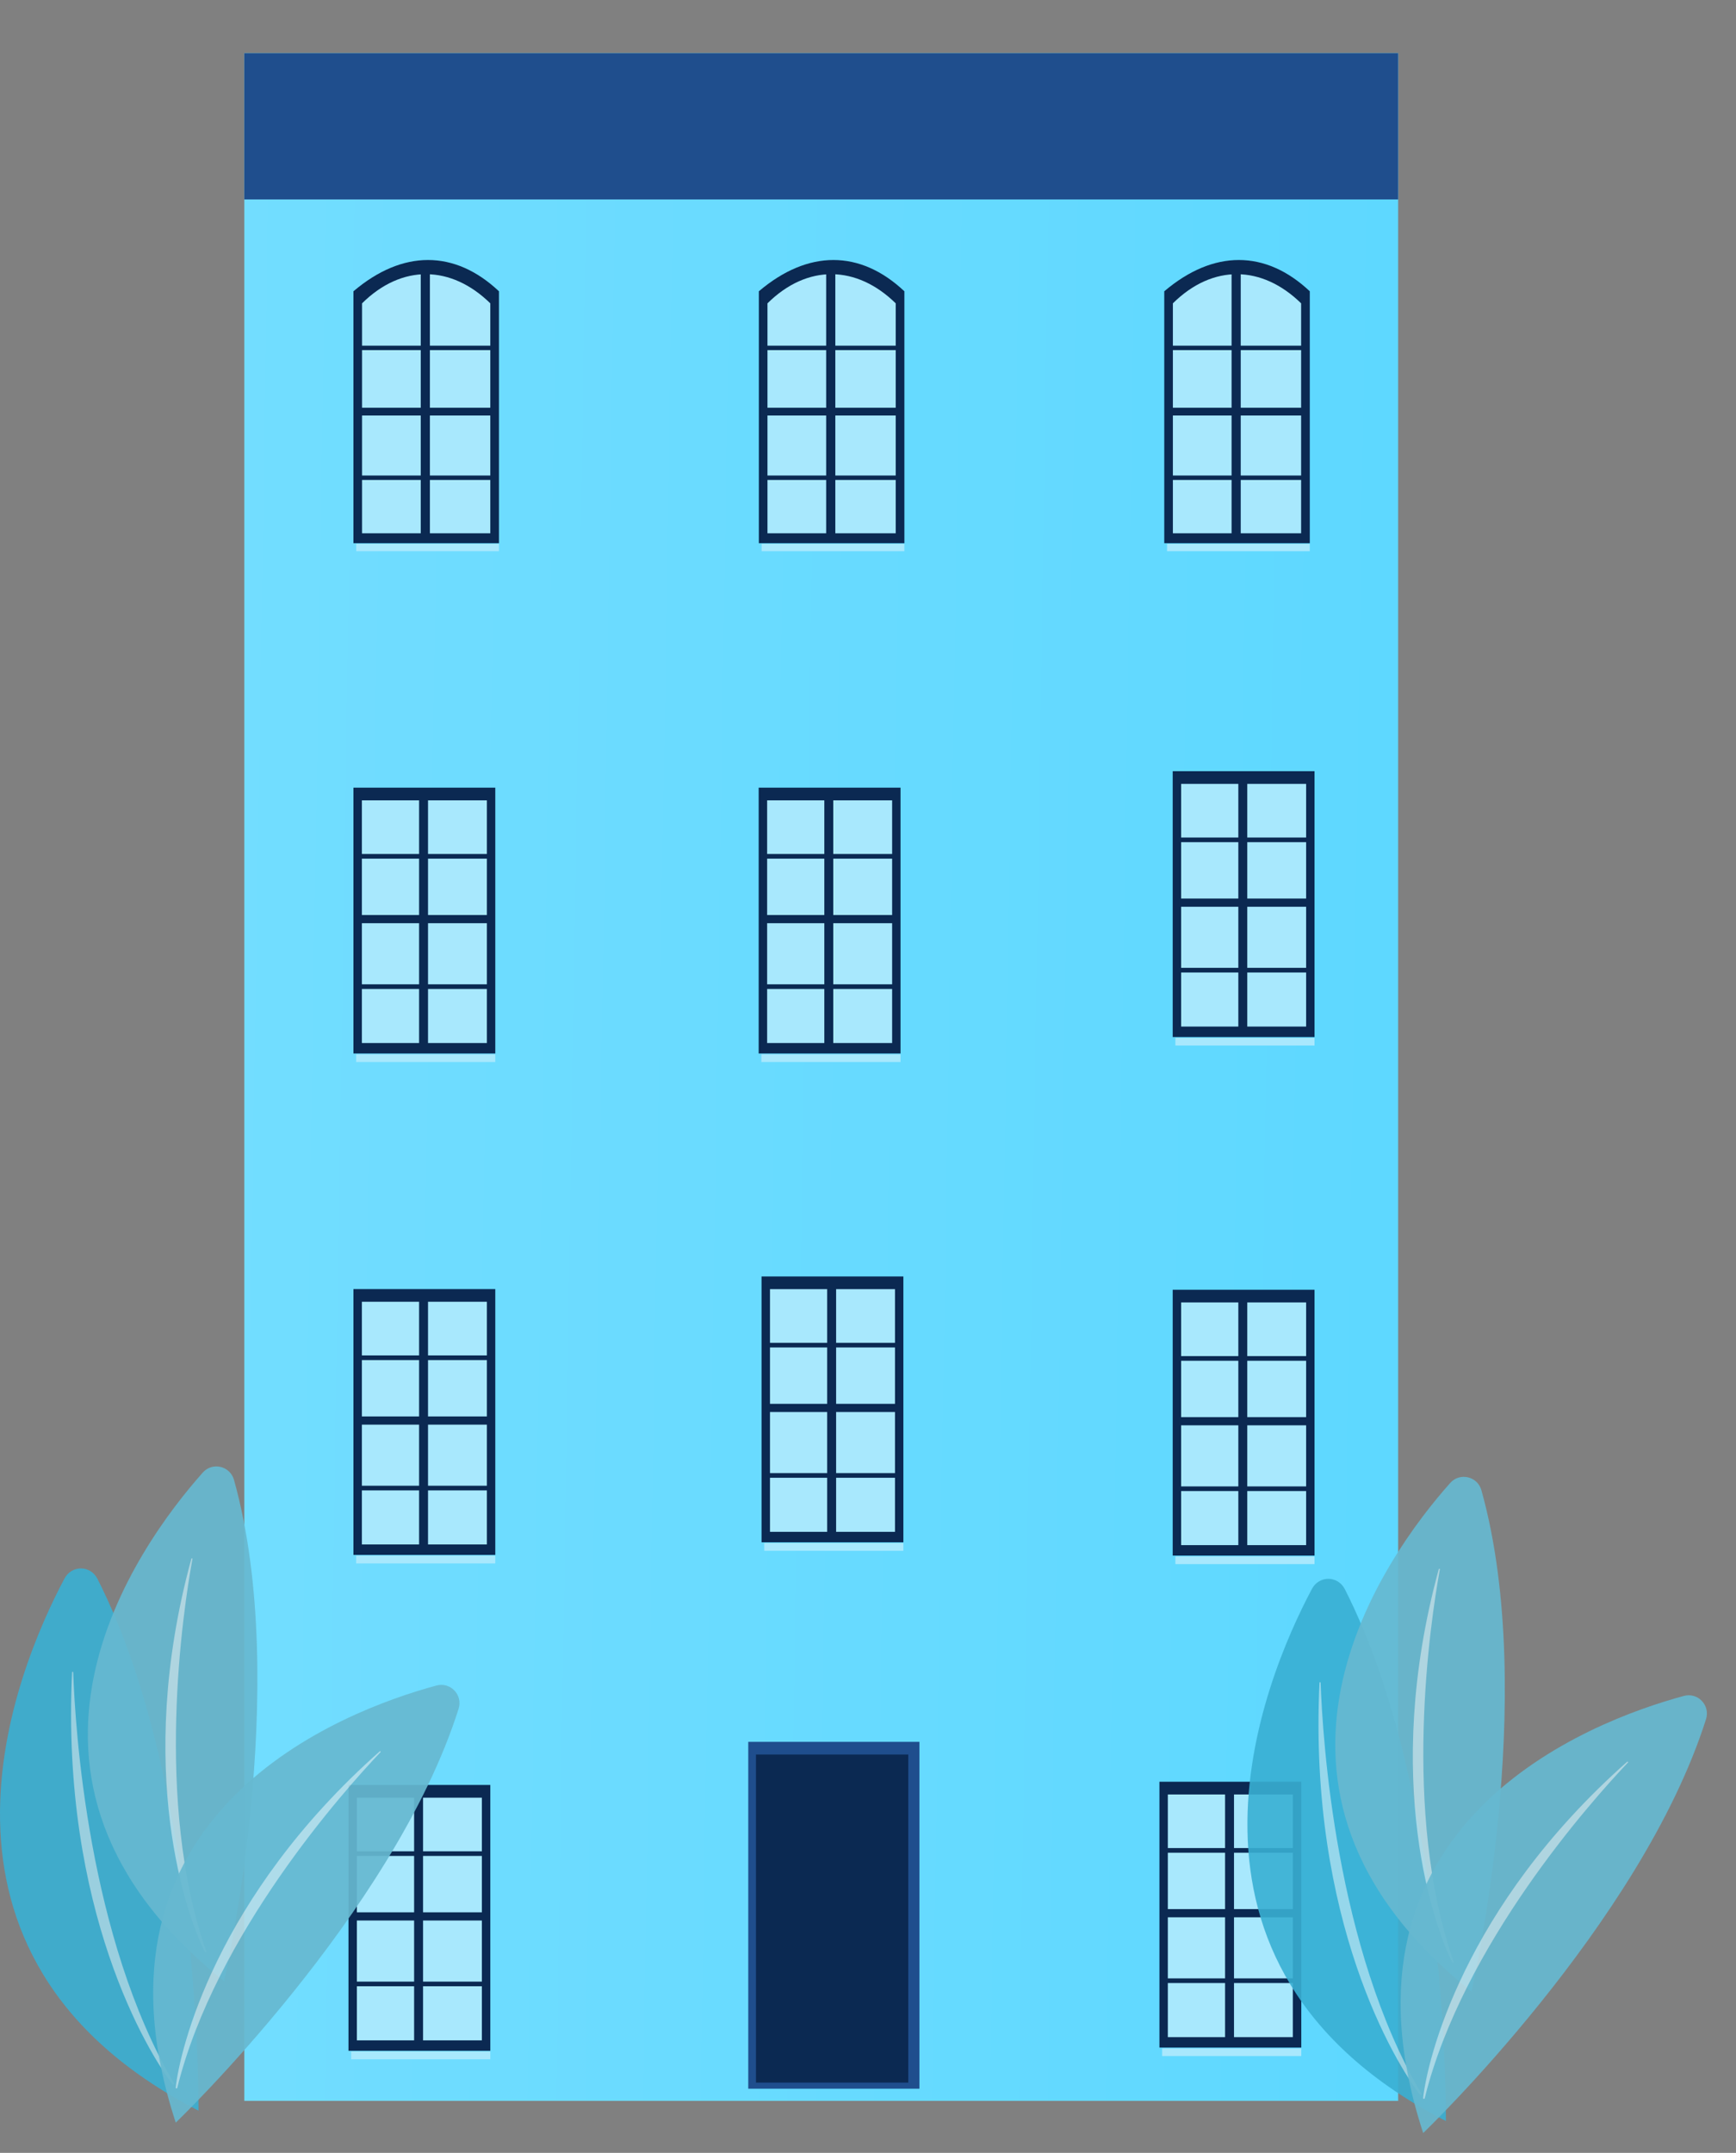 
<svg width="167" height="207" viewBox="0 0 167 207" fill="none" xmlns="http://www.w3.org/2000/svg">
<rect x="0" y="0" width="167" height="207" fill="#808080" stroke="none"/>
<path d="M134.5 5.114H23.5V202H134.5V5.114Z" fill="url(#paint0_linear_59_2292)"/>
<path d="M134.5 5.114H23.5V19.177H134.5V5.114Z" fill="#1F4E8D"/>
<path d="M47.646 123.948H34.001V149.507H47.646V123.948Z" fill="#0B2952"/>
<path d="M46.838 125.166H34.813V148.501H46.838V125.166Z" fill="#A8E8FD"/>
<path d="M41.175 124.442H40.315V149.168H41.175V124.442Z" fill="#0B2952"/>
<path d="M47.017 136.193H34.614V136.981H47.017V136.193Z" fill="#0B2952"/>
<path d="M47.017 130.325H34.614V130.773H47.017V130.325Z" fill="#0B2952"/>
<path d="M47.017 142.855H34.614V143.303H47.017V142.855Z" fill="#0B2952"/>
<path d="M47.644 149.587H34.26V150.324H47.644V149.587Z" fill="#A8E8FD"/>
<path d="M47.167 171.626H33.523V197.185H47.167V171.626Z" fill="#0B2952"/>
<path d="M46.355 172.85H34.33V196.184H46.355V172.85Z" fill="#A8E8FD"/>
<path d="M40.697 172.12H39.837V196.846H40.697V172.12Z" fill="#0B2952"/>
<path d="M46.539 183.872H34.136V184.659H46.539V183.872Z" fill="#0B2952"/>
<path d="M46.539 178.004H34.136V178.451H46.539V178.004Z" fill="#0B2952"/>
<path d="M46.539 190.534H34.136V190.981H46.539V190.534Z" fill="#0B2952"/>
<path d="M47.166 197.266H33.781V198.002H47.166V197.266Z" fill="#A8E8FD"/>
<path d="M125.18 171.316H111.535V196.876H125.18V171.316Z" fill="#0B2952"/>
<path d="M124.367 172.54H112.343V195.874H124.367V172.54Z" fill="#A8E8FD"/>
<path d="M118.709 171.811H117.85V196.536H118.709V171.811Z" fill="#0B2952"/>
<path d="M124.551 183.562H112.148V184.35H124.551V183.562Z" fill="#0B2952"/>
<path d="M124.551 177.694H112.148V178.141H124.551V177.694Z" fill="#0B2952"/>
<path d="M124.551 190.224H112.148V190.672H124.551V190.224Z" fill="#0B2952"/>
<path d="M125.179 196.956H111.794V197.692H125.179V196.956Z" fill="#A8E8FD"/>
<path d="M86.903 122.734H73.259V148.293H86.903V122.734Z" fill="#0B2952"/>
<path d="M86.096 123.953H74.071V147.287H86.096V123.953Z" fill="#A8E8FD"/>
<path d="M80.433 123.229H79.573V147.954H80.433V123.229Z" fill="#0B2952"/>
<path d="M86.275 134.98H73.872V135.767H86.275V134.98Z" fill="#0B2952"/>
<path d="M86.275 129.112H73.872V129.559H86.275V129.112Z" fill="#0B2952"/>
<path d="M86.275 141.642H73.872V142.089H86.275V141.642Z" fill="#0B2952"/>
<path d="M86.902 148.374H73.518V149.11H86.902V148.374Z" fill="#A8E8FD"/>
<path d="M126.455 124.013H112.811V149.572H126.455V124.013Z" fill="#0B2952"/>
<path d="M125.647 125.231H113.623V148.566H125.647V125.231Z" fill="#A8E8FD"/>
<path d="M119.985 124.507H119.125V149.233H119.985V124.507Z" fill="#0B2952"/>
<path d="M125.827 136.258H113.424V137.046H125.827V136.258Z" fill="#0B2952"/>
<path d="M125.827 130.39H113.424V130.838H125.827V130.39Z" fill="#0B2952"/>
<path d="M125.827 142.92H113.424V143.368H125.827V142.92Z" fill="#0B2952"/>
<path d="M126.454 149.652H113.069V150.389H126.454V149.652Z" fill="#A8E8FD"/>
<path d="M48 52.228H34V28.008C38.729 23.993 43.747 24.002 48 28.008V52.228Z" fill="#0B2952"/>
<path d="M47.166 51.278H34.829V29.166C38.677 25.364 43.414 25.497 47.166 29.166V51.278Z" fill="#A8E8FD"/>
<path d="M41.356 26.04H40.475V51.909H41.356V26.04Z" fill="#0B2952"/>
<path d="M47.357 39.204H34.631V39.95H47.357V39.204Z" fill="#0B2952"/>
<path d="M47.357 33.238H34.631V33.663H47.357V33.238Z" fill="#0B2952"/>
<path d="M47.357 45.722H34.631V46.147H47.357V45.722Z" fill="#0B2952"/>
<path d="M47.998 52.302H34.266V53H47.998V52.302Z" fill="#A8E8FD"/>
<path d="M87 52.228H73V28.008C77.729 23.993 82.747 24.002 87 28.008V52.228Z" fill="#0B2952"/>
<path d="M86.166 51.278H73.829V29.166C77.677 25.364 82.414 25.497 86.166 29.166V51.278Z" fill="#A8E8FD"/>
<path d="M80.356 26.04H79.475V51.909H80.356V26.04Z" fill="#0B2952"/>
<path d="M86.357 39.204H73.631V39.95H86.357V39.204Z" fill="#0B2952"/>
<path d="M86.357 33.238H73.631V33.663H86.357V33.238Z" fill="#0B2952"/>
<path d="M86.357 45.722H73.631V46.147H86.357V45.722Z" fill="#0B2952"/>
<path d="M86.998 52.302H73.266V53H86.998V52.302Z" fill="#A8E8FD"/>
<path d="M126 52.228H112V28.008C116.729 23.993 121.747 24.002 126 28.008V52.228Z" fill="#0B2952"/>
<path d="M125.166 51.278H112.829V29.166C116.677 25.364 121.414 25.497 125.166 29.166V51.278Z" fill="#A8E8FD"/>
<path d="M119.356 26.04H118.475V51.909H119.356V26.04Z" fill="#0B2952"/>
<path d="M125.357 39.204H112.631V39.95H125.357V39.204Z" fill="#0B2952"/>
<path d="M125.357 33.238H112.631V33.663H125.357V33.238Z" fill="#0B2952"/>
<path d="M125.357 45.722H112.631V46.147H125.357V45.722Z" fill="#0B2952"/>
<path d="M125.998 52.302H112.266V53H125.998V52.302Z" fill="#A8E8FD"/>
<path d="M88.448 167.481H71.982V200.833H88.448V167.481Z" fill="#1F4E8D"/>
<path d="M87.374 168.7H72.721V200.244H87.374V168.7Z" fill="#0B2952"/>
<path d="M86.629 75.735H72.984V101.294H86.629V75.735Z" fill="#0B2952"/>
<path d="M85.821 76.954H73.797V100.288H85.821V76.954Z" fill="#A8E8FD"/>
<path d="M80.158 76.229H79.299V100.955H80.158V76.229Z" fill="#0B2952"/>
<path d="M86.001 87.981H73.598V88.768H86.001V87.981Z" fill="#0B2952"/>
<path d="M86.001 82.112H73.598V82.56H86.001V82.112Z" fill="#0B2952"/>
<path d="M86.001 94.643H73.598V95.09H86.001V94.643Z" fill="#0B2952"/>
<path d="M86.628 101.375H73.243V102.111H86.628V101.375Z" fill="#A8E8FD"/>
<path d="M126.455 74.152H112.811V99.711H126.455V74.152Z" fill="#0B2952"/>
<path d="M125.647 75.371H113.623V98.705H125.647V75.371Z" fill="#A8E8FD"/>
<path d="M119.985 74.646H119.125V99.372H119.985V74.646Z" fill="#0B2952"/>
<path d="M125.827 86.397H113.424V87.185H125.827V86.397Z" fill="#0B2952"/>
<path d="M125.827 80.529H113.424V80.977H125.827V80.529Z" fill="#0B2952"/>
<path d="M125.827 93.059H113.424V93.507H125.827V93.059Z" fill="#0B2952"/>
<path d="M126.454 99.791H113.069V100.528H126.454V99.791Z" fill="#A8E8FD"/>
<path d="M47.646 75.735H34.001V101.294H47.646V75.735Z" fill="#0B2952"/>
<path d="M46.838 76.954H34.813V100.288H46.838V76.954Z" fill="#A8E8FD"/>
<path d="M41.175 76.229H40.315V100.955H41.175V76.229Z" fill="#0B2952"/>
<path d="M47.017 87.981H34.614V88.768H47.017V87.981Z" fill="#0B2952"/>
<path d="M47.017 82.112H34.614V82.56H47.017V82.112Z" fill="#0B2952"/>
<path d="M47.017 94.643H34.614V95.09H47.017V94.643Z" fill="#0B2952"/>
<path d="M47.644 101.375H34.26V102.111H47.644V101.375Z" fill="#A8E8FD"/>
<g opacity="0.9">
<path d="M139.091 203.94C139.091 203.94 139.403 172.56 129.378 152.812C128.704 151.486 126.901 151.465 126.201 152.781C121.521 161.585 110.063 188.996 139.091 203.94Z" fill="#39AFD3"/>
<path opacity="0.5" d="M136.734 201.305C136.787 201.393 136.668 201.482 136.605 201.402C134.283 198.44 125.855 184.657 126.931 161.795C126.931 161.781 126.937 161.767 126.947 161.756C126.958 161.746 126.972 161.74 126.986 161.74C127.001 161.74 127.015 161.746 127.025 161.756C127.036 161.767 127.042 161.781 127.042 161.795C127.233 167.207 128.489 187.308 136.734 201.305Z" fill="white"/>
</g>
<g opacity="0.92">
<path d="M141.553 191.491C141.553 191.491 148.085 163.236 142.51 143.29C142.136 141.949 140.431 141.549 139.506 142.589C133.32 149.544 117.015 171.855 141.553 191.491Z" fill="#66B8D0"/>
<path opacity="0.5" d="M139.84 188.612C139.847 188.63 139.847 188.651 139.839 188.669C139.831 188.687 139.817 188.702 139.799 188.709C139.781 188.717 139.76 188.718 139.742 188.711C139.723 188.704 139.708 188.69 139.699 188.672C138.089 185.507 132.842 171.284 138.406 150.879C138.407 150.872 138.41 150.865 138.414 150.859C138.418 150.853 138.423 150.848 138.429 150.844C138.435 150.84 138.442 150.838 138.448 150.836C138.455 150.835 138.463 150.835 138.47 150.836C138.477 150.838 138.483 150.841 138.489 150.845C138.495 150.849 138.5 150.854 138.504 150.86C138.508 150.866 138.51 150.872 138.512 150.879C138.513 150.886 138.513 150.894 138.512 150.901C137.615 155.826 134.81 174.234 139.84 188.612Z" fill="white"/>
</g>
<g opacity="0.92">
<path d="M136.907 205.094C136.907 205.094 157.853 185.036 164.118 165.296C164.539 163.969 163.332 162.701 161.988 163.064C153.003 165.493 127.138 175.223 136.907 205.094Z" fill="#66B8D0"/>
<path opacity="0.5" d="M137.053 201.748C137.049 201.767 137.037 201.784 137.021 201.795C137.004 201.806 136.984 201.81 136.965 201.807C136.945 201.804 136.928 201.793 136.916 201.777C136.905 201.761 136.9 201.741 136.902 201.721C137.288 198.191 140.692 183.418 156.527 169.397C156.532 169.392 156.538 169.388 156.544 169.385C156.551 169.382 156.558 169.381 156.565 169.381C156.572 169.381 156.579 169.382 156.586 169.385C156.592 169.387 156.598 169.391 156.603 169.396C156.608 169.401 156.612 169.407 156.615 169.414C156.618 169.421 156.619 169.428 156.619 169.435C156.619 169.442 156.618 169.449 156.615 169.455C156.612 169.462 156.608 169.468 156.603 169.473C153.155 173.102 140.723 186.964 137.053 201.748Z" fill="white"/>
</g>
<g opacity="0.9">
<path d="M19.091 202.94C19.091 202.94 19.402 171.56 9.378 151.812C8.704 150.486 6.901 150.465 6.201 151.781C1.521 160.585 -9.937 187.996 19.091 202.94Z" fill="#39AFD3"/>
<path opacity="0.5" d="M16.734 200.305C16.787 200.393 16.668 200.482 16.605 200.402C14.283 197.44 5.855 183.657 6.931 160.795C6.931 160.781 6.937 160.767 6.947 160.756C6.958 160.746 6.972 160.74 6.986 160.74C7.001 160.74 7.015 160.746 7.025 160.756C7.036 160.767 7.042 160.781 7.042 160.795C7.233 166.207 8.489 186.308 16.734 200.305Z" fill="white"/>
</g>
<g opacity="0.92">
<path d="M21.553 190.491C21.553 190.491 28.085 162.236 22.51 142.29C22.136 140.949 20.431 140.549 19.506 141.589C13.32 148.544 -2.985 170.855 21.553 190.491Z" fill="#66B8D0"/>
<path opacity="0.5" d="M19.84 187.612C19.847 187.63 19.847 187.651 19.839 187.669C19.831 187.687 19.817 187.702 19.799 187.709C19.781 187.717 19.76 187.718 19.742 187.711C19.723 187.704 19.708 187.69 19.7 187.672C18.089 184.507 12.842 170.284 18.406 149.879C18.407 149.872 18.41 149.865 18.414 149.859C18.418 149.853 18.423 149.848 18.429 149.844C18.435 149.84 18.442 149.838 18.448 149.836C18.456 149.835 18.463 149.835 18.47 149.836C18.477 149.838 18.483 149.841 18.489 149.845C18.495 149.849 18.5 149.854 18.504 149.86C18.508 149.866 18.511 149.872 18.512 149.879C18.513 149.886 18.513 149.894 18.512 149.901C17.615 154.826 14.81 173.234 19.84 187.612Z" fill="white"/>
</g>
<g opacity="0.92">
<path d="M16.907 204.094C16.907 204.094 37.853 184.036 44.118 164.296C44.539 162.969 43.332 161.701 41.988 162.064C33.003 164.493 7.138 174.223 16.907 204.094Z" fill="#66B8D0"/>
<path opacity="0.5" d="M17.053 200.748C17.049 200.767 17.037 200.784 17.021 200.795C17.004 200.806 16.984 200.81 16.965 200.807C16.945 200.804 16.928 200.793 16.916 200.777C16.905 200.761 16.899 200.741 16.902 200.721C17.288 197.191 20.692 182.418 36.527 168.397C36.532 168.392 36.538 168.388 36.544 168.385C36.551 168.382 36.558 168.381 36.565 168.381C36.572 168.381 36.579 168.382 36.586 168.385C36.592 168.387 36.598 168.391 36.603 168.396C36.608 168.401 36.612 168.407 36.615 168.414C36.618 168.421 36.619 168.428 36.619 168.435C36.619 168.442 36.618 168.449 36.615 168.455C36.612 168.462 36.608 168.468 36.603 168.473C33.155 172.102 20.723 185.964 17.053 200.748Z" fill="white"/>
</g>
<defs>
<linearGradient id="paint0_linear_59_2292" x1="333.12" y1="106.589" x2="-62.017" y2="100.392" gradientUnits="userSpaceOnUse">
<stop stop-color="#3ACFFF"/>
<stop offset="0.957" stop-color="#7EE0FF"/>
</linearGradient>
</defs>
</svg>
